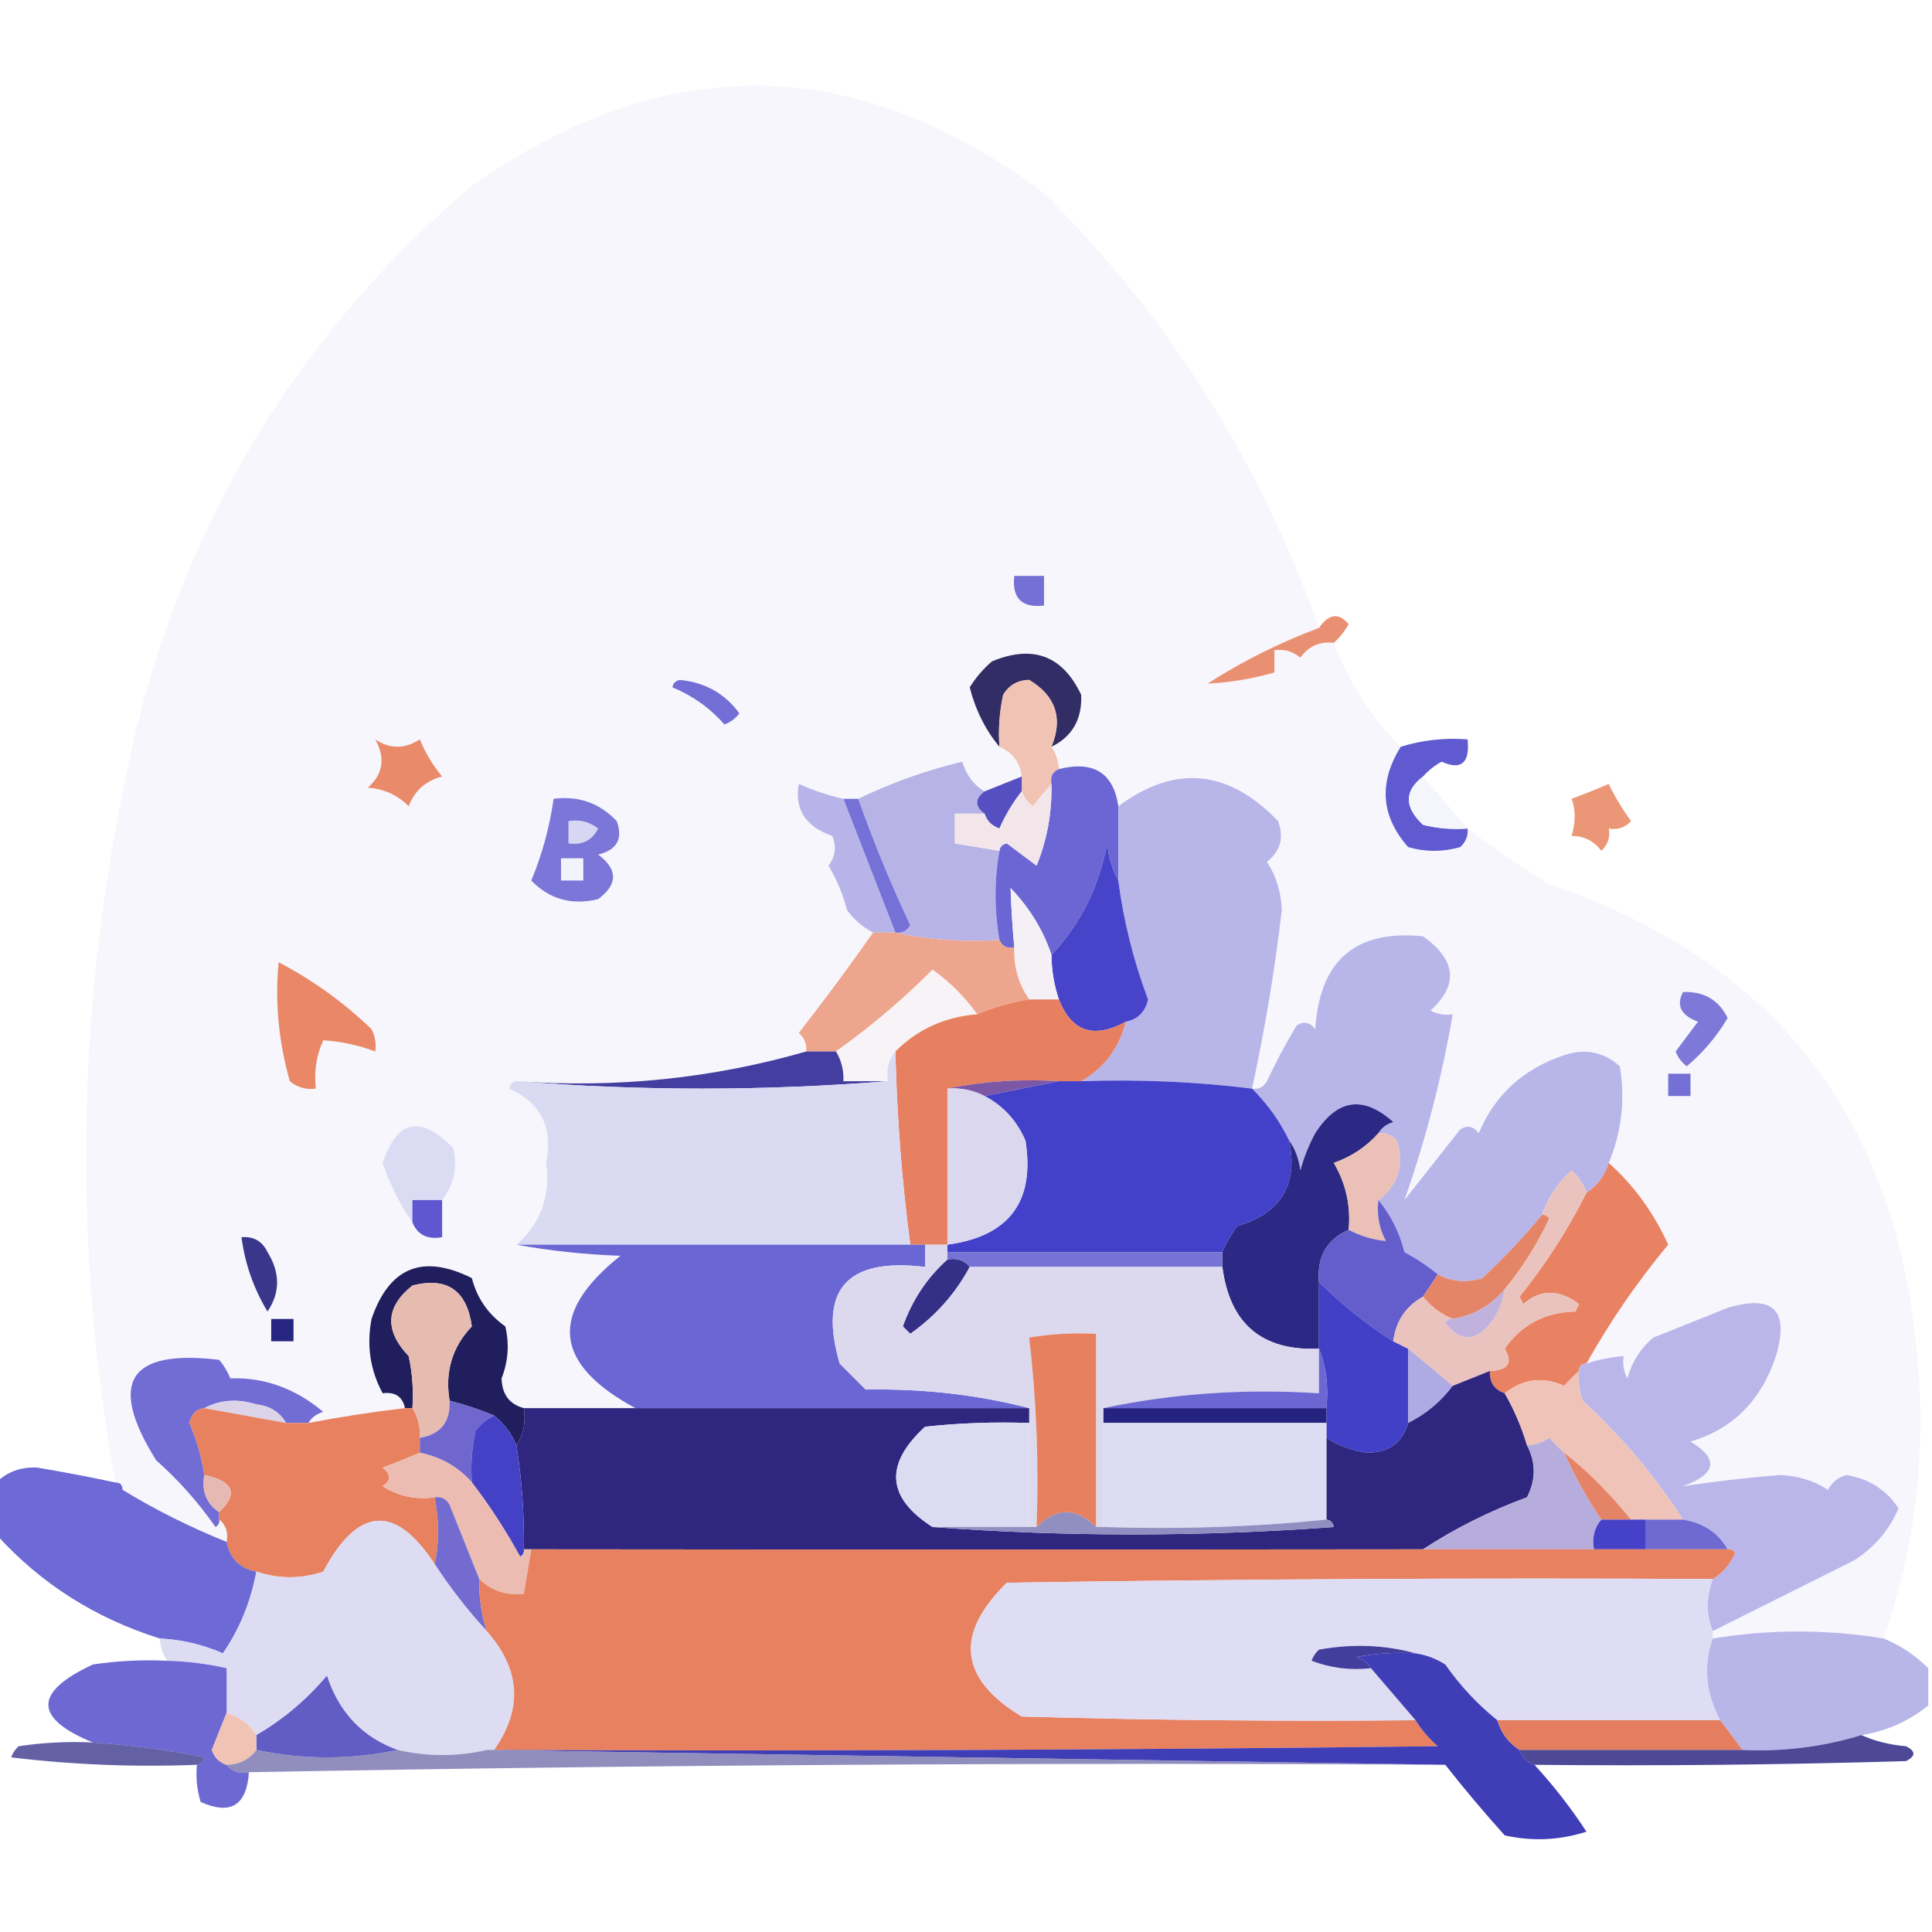 <?xml version="1.0" encoding="UTF-8"?>
<!DOCTYPE svg PUBLIC "-//W3C//DTD SVG 1.1//EN" "http://www.w3.org/Graphics/SVG/1.1/DTD/svg11.dtd">
<svg xmlns="http://www.w3.org/2000/svg" version="1.1" width="260px" height="260px" style="shape-rendering:geometricPrecision; text-rendering:geometricPrecision; image-rendering:optimizeQuality; fill-rule:evenodd; clip-rule:evenodd" xmlns:xlink="http://www.w3.org/1999/xlink">
<g><path style="opacity:0.992" fill="#f7f6fc" d="M 177.5,84.5 C 172.205,86.481 167.205,88.981 162.5,92C 165.514,91.855 168.514,91.355 171.5,90.5C 171.5,89.5 171.5,88.5 171.5,87.5C 172.822,87.33 173.989,87.663 175,88.5C 176.11,86.963 177.61,86.296 179.5,86.5C 181.506,91.855 184.506,96.521 188.5,100.5C 185.503,105.33 185.836,109.83 189.5,114C 191.833,114.667 194.167,114.667 196.5,114C 197.252,113.329 197.586,112.496 197.5,111.5C 201.012,114.17 204.678,116.67 208.5,119C 238.749,129.285 255.249,150.452 258,182.5C 259.257,195.528 257.757,208.195 253.5,220.5C 245.813,219.243 238.147,219.243 230.5,220.5C 230.5,220.167 230.5,219.833 230.5,219.5C 236.914,216.293 243.247,213.126 249.5,210C 252.233,208.269 254.233,205.936 255.5,203C 253.9,200.523 251.567,199.023 248.5,198.5C 247.353,198.818 246.519,199.484 246,200.5C 244.13,199.257 241.964,198.59 239.5,198.5C 235.083,198.863 230.749,199.363 226.5,200C 231.029,198.352 231.363,196.352 227.5,194C 233.177,192.325 237.01,188.491 239,182.5C 240.833,176.333 238.667,174.167 232.5,176C 229.167,177.333 225.833,178.667 222.5,180C 220.789,181.435 219.622,183.269 219,185.5C 218.517,184.552 218.351,183.552 218.5,182.5C 216.784,182.629 215.117,182.962 213.5,183.5C 216.663,177.848 220.33,172.515 224.5,167.5C 222.524,163.166 219.857,159.499 216.5,156.5C 218.229,152.33 218.729,147.997 218,143.5C 215.847,141.556 213.347,141.056 210.5,142C 205.009,143.83 201.175,147.33 199,152.5C 198.282,151.549 197.449,151.383 196.5,152C 194,155.167 191.5,158.333 189,161.5C 191.847,153.439 194.014,145.105 195.5,136.5C 194.448,136.649 193.448,136.483 192.5,136C 196.324,132.529 195.991,129.195 191.5,126C 182.415,125.078 177.582,129.244 177,138.5C 176.282,137.549 175.449,137.383 174.5,138C 173.039,140.421 171.706,142.921 170.5,145.5C 170.043,146.298 169.376,146.631 168.5,146.5C 170.217,138.578 171.551,130.578 172.5,122.5C 172.41,120.036 171.743,117.87 170.5,116C 172.325,114.534 172.825,112.701 172,110.5C 165.29,103.512 158.124,102.846 150.5,108.5C 149.841,104.006 147.175,102.339 142.5,103.5C 142.443,102.391 142.11,101.391 141.5,100.5C 144.31,99.12 145.643,96.786 145.5,93.5C 143.003,88.225 139.003,86.725 133.5,89C 132.313,90.019 131.313,91.186 130.5,92.5C 131.284,95.57 132.617,98.237 134.5,100.5C 136.262,101.262 137.262,102.596 137.5,104.5C 135.833,105.167 134.167,105.833 132.5,106.5C 131.057,105.665 130.057,104.332 129.5,102.5C 124.619,103.671 119.952,105.338 115.5,107.5C 114.833,107.5 114.167,107.5 113.5,107.5C 111.45,107.039 109.45,106.372 107.5,105.5C 106.89,108.91 108.39,111.243 112,112.5C 112.595,113.899 112.428,115.232 111.5,116.5C 112.609,118.385 113.443,120.385 114,122.5C 114.985,123.814 116.152,124.814 117.5,125.5C 114.298,130.059 110.964,134.559 107.5,139C 108.252,139.671 108.586,140.504 108.5,141.5C 95.904,145.136 82.904,146.469 69.5,145.5C 68.957,145.56 68.624,145.893 68.5,146.5C 72.782,148.396 74.448,151.729 73.5,156.5C 74.088,160.97 72.754,164.637 69.5,167.5C 73.982,168.326 78.649,168.826 83.5,169C 73.806,176.699 74.473,183.533 85.5,189.5C 80.5,189.5 75.5,189.5 70.5,189.5C 68.561,188.986 67.561,187.653 67.5,185.5C 68.396,183.199 68.562,180.866 68,178.5C 65.69,176.863 64.19,174.696 63.5,172C 56.876,168.703 52.376,170.537 50,177.5C 49.318,181.069 49.818,184.402 51.5,187.5C 53.179,187.285 54.179,187.952 54.5,189.5C 50.141,190.007 45.807,190.673 41.5,191.5C 41.917,190.778 42.584,190.278 43.5,190C 39.716,186.832 35.549,185.332 31,185.5C 30.626,184.584 30.126,183.75 29.5,183C 17.302,181.536 14.469,186.036 21,196.5C 24.038,199.203 26.705,202.203 29,205.5C 29.399,205.272 29.565,204.938 29.5,204.5C 30.404,205.209 30.737,206.209 30.5,207.5C 25.614,205.542 20.948,203.209 16.5,200.5C 16.5,199.833 16.167,199.5 15.5,199.5C 9.298,164.57 10.465,129.904 19,95.5C 26.602,67.272 41.436,43.772 63.5,25C 89.576,6.718 115.242,7.051 140.5,26C 157.241,42.633 169.574,62.133 177.5,84.5 Z"/></g>
<g><path style="opacity:1" fill="#7470d6" d="M 136.5,77.5 C 137.833,77.5 139.167,77.5 140.5,77.5C 140.5,78.833 140.5,80.167 140.5,81.5C 137.5,81.833 136.167,80.5 136.5,77.5 Z"/></g>
<g><path style="opacity:1" fill="#ea9072" d="M 179.5,86.5 C 177.61,86.296 176.11,86.963 175,88.5C 173.989,87.663 172.822,87.33 171.5,87.5C 171.5,88.5 171.5,89.5 171.5,90.5C 168.514,91.355 165.514,91.855 162.5,92C 167.205,88.981 172.205,86.481 177.5,84.5C 178.821,82.58 180.154,82.413 181.5,84C 180.934,84.995 180.267,85.828 179.5,86.5 Z"/></g>
<g><path style="opacity:1" fill="#332d65" d="M 141.5,100.5 C 143.081,96.658 142.081,93.658 138.5,91.5C 136.971,91.529 135.804,92.195 135,93.5C 134.503,95.81 134.337,98.143 134.5,100.5C 132.617,98.237 131.284,95.57 130.5,92.5C 131.313,91.186 132.313,90.019 133.5,89C 139.003,86.725 143.003,88.225 145.5,93.5C 145.643,96.786 144.31,99.12 141.5,100.5 Z"/></g>
<g><path style="opacity:1" fill="#f0c3b5" d="M 141.5,100.5 C 142.11,101.391 142.443,102.391 142.5,103.5C 141.662,103.842 141.328,104.508 141.5,105.5C 140.685,106.429 139.852,107.429 139,108.5C 138.283,107.956 137.783,107.289 137.5,106.5C 137.5,105.833 137.5,105.167 137.5,104.5C 137.262,102.596 136.262,101.262 134.5,100.5C 134.337,98.143 134.503,95.81 135,93.5C 135.804,92.195 136.971,91.529 138.5,91.5C 142.081,93.658 143.081,96.658 141.5,100.5 Z"/></g>
<g><path style="opacity:1" fill="#736ed6" d="M 90.5,92.5 C 90.56,91.957 90.893,91.624 91.5,91.5C 94.885,91.833 97.552,93.333 99.5,96C 98.975,96.692 98.308,97.192 97.5,97.5C 95.555,95.295 93.222,93.629 90.5,92.5 Z"/></g>
<g><path style="opacity:0.909" fill="#4f4aca" d="M 191.5,104.5 C 188.959,106.44 188.959,108.607 191.5,111C 193.473,111.495 195.473,111.662 197.5,111.5C 197.586,112.496 197.252,113.329 196.5,114C 194.167,114.667 191.833,114.667 189.5,114C 185.836,109.83 185.503,105.33 188.5,100.5C 191.391,99.597 194.391,99.264 197.5,99.5C 197.824,102.694 196.658,103.694 194,102.5C 193.005,103.066 192.172,103.733 191.5,104.5 Z"/></g>
<g><path style="opacity:1" fill="#e98a6a" d="M 50.5,99.5 C 52.468,100.819 54.468,100.819 56.5,99.5C 57.248,101.332 58.248,102.999 59.5,104.5C 57.291,105.063 55.791,106.396 55,108.5C 53.509,106.996 51.676,106.163 49.5,106C 51.558,104.192 51.892,102.025 50.5,99.5 Z"/></g>
<g><path style="opacity:1" fill="#b8b3e7" d="M 132.5,106.5 C 131.167,107.5 131.167,108.5 132.5,109.5C 131.167,109.5 129.833,109.5 128.5,109.5C 128.5,110.833 128.5,112.167 128.5,113.5C 130.5,113.833 132.5,114.167 134.5,114.5C 133.799,118.413 133.799,122.413 134.5,126.5C 129.637,126.819 124.97,126.486 120.5,125.5C 121.376,125.631 122.043,125.298 122.5,124.5C 119.878,118.926 117.544,113.259 115.5,107.5C 119.952,105.338 124.619,103.671 129.5,102.5C 130.057,104.332 131.057,105.665 132.5,106.5 Z"/></g>
<g><path style="opacity:1" fill="#6b66d4" d="M 142.5,103.5 C 147.175,102.339 149.841,104.006 150.5,108.5C 150.5,111.833 150.5,115.167 150.5,118.5C 149.698,117.048 149.198,115.382 149,113.5C 147.895,119.388 145.395,124.388 141.5,128.5C 140.398,125.193 138.565,122.193 136,119.5C 136.083,122.119 136.25,124.786 136.5,127.5C 135.508,127.672 134.842,127.338 134.5,126.5C 133.799,122.413 133.799,118.413 134.5,114.5C 134.56,113.957 134.893,113.624 135.5,113.5C 136.833,114.5 138.167,115.5 139.5,116.5C 140.921,112.973 141.588,109.306 141.5,105.5C 141.328,104.508 141.662,103.842 142.5,103.5 Z"/></g>
<g><path style="opacity:1" fill="#b8b5e9" d="M 168.5,146.5 C 160.889,145.566 153.222,145.233 145.5,145.5C 148.615,143.712 150.615,141.046 151.5,137.5C 153.132,137.175 154.132,136.175 154.5,134.5C 152.546,129.308 151.212,123.974 150.5,118.5C 150.5,115.167 150.5,111.833 150.5,108.5C 158.124,102.846 165.29,103.512 172,110.5C 172.825,112.701 172.325,114.534 170.5,116C 171.743,117.87 172.41,120.036 172.5,122.5C 171.551,130.578 170.217,138.578 168.5,146.5 Z"/></g>
<g><path style="opacity:0.871" fill="#f3f3fb" d="M 191.5,104.5 C 193.5,106.833 195.5,109.167 197.5,111.5C 195.473,111.662 193.473,111.495 191.5,111C 188.959,108.607 188.959,106.44 191.5,104.5 Z"/></g>
<g><path style="opacity:1" fill="#564fc1" d="M 137.5,104.5 C 137.5,105.167 137.5,105.833 137.5,106.5C 136.325,107.974 135.325,109.64 134.5,111.5C 133.478,111.145 132.811,110.478 132.5,109.5C 131.167,108.5 131.167,107.5 132.5,106.5C 134.167,105.833 135.833,105.167 137.5,104.5 Z"/></g>
<g><path style="opacity:1" fill="#b8b4e9" d="M 113.5,107.5 C 115.833,113.5 118.167,119.5 120.5,125.5C 119.5,125.5 118.5,125.5 117.5,125.5C 116.152,124.814 114.985,123.814 114,122.5C 113.443,120.385 112.609,118.385 111.5,116.5C 112.428,115.232 112.595,113.899 112,112.5C 108.39,111.243 106.89,108.91 107.5,105.5C 109.45,106.372 111.45,107.039 113.5,107.5 Z"/></g>
<g><path style="opacity:0.836" fill="#e8825c" d="M 216.5,105.5 C 217.304,107.189 218.304,108.855 219.5,110.5C 218.675,111.386 217.675,111.719 216.5,111.5C 216.719,112.675 216.386,113.675 215.5,114.5C 214.476,113.147 213.143,112.48 211.5,112.5C 212.052,110.669 212.052,109.003 211.5,107.5C 213.291,106.83 214.958,106.163 216.5,105.5 Z"/></g>
<g><path style="opacity:1" fill="#7b76d8" d="M 74.5,107.5 C 77.862,107.07 80.695,108.07 83,110.5C 83.865,112.888 83.032,114.388 80.5,115C 83.167,117 83.167,119 80.5,121C 76.961,121.863 73.961,121.03 71.5,118.5C 72.97,114.952 73.97,111.285 74.5,107.5 Z"/></g>
<g><path style="opacity:1" fill="#f2e6ea" d="M 141.5,105.5 C 141.588,109.306 140.921,112.973 139.5,116.5C 138.167,115.5 136.833,114.5 135.5,113.5C 134.893,113.624 134.56,113.957 134.5,114.5C 132.5,114.167 130.5,113.833 128.5,113.5C 128.5,112.167 128.5,110.833 128.5,109.5C 129.833,109.5 131.167,109.5 132.5,109.5C 132.811,110.478 133.478,111.145 134.5,111.5C 135.325,109.64 136.325,107.974 137.5,106.5C 137.783,107.289 138.283,107.956 139,108.5C 139.852,107.429 140.685,106.429 141.5,105.5 Z"/></g>
<g><path style="opacity:1" fill="#d8d7f3" d="M 76.5,110.5 C 77.978,110.238 79.311,110.571 80.5,111.5C 79.68,113.111 78.346,113.778 76.5,113.5C 76.5,112.5 76.5,111.5 76.5,110.5 Z"/></g>
<g><path style="opacity:1" fill="#7571d7" d="M 113.5,107.5 C 114.167,107.5 114.833,107.5 115.5,107.5C 117.544,113.259 119.878,118.926 122.5,124.5C 122.043,125.298 121.376,125.631 120.5,125.5C 118.167,119.5 115.833,113.5 113.5,107.5 Z"/></g>
<g><path style="opacity:1" fill="#f3f3fb" d="M 75.5,115.5 C 76.5,115.5 77.5,115.5 78.5,115.5C 78.5,116.5 78.5,117.5 78.5,118.5C 77.5,118.5 76.5,118.5 75.5,118.5C 75.5,117.5 75.5,116.5 75.5,115.5 Z"/></g>
<g><path style="opacity:1" fill="#4744c9" d="M 150.5,118.5 C 151.212,123.974 152.546,129.308 154.5,134.5C 154.132,136.175 153.132,137.175 151.5,137.5C 147.207,139.848 144.207,138.848 142.5,134.5C 141.85,132.565 141.517,130.565 141.5,128.5C 145.395,124.388 147.895,119.388 149,113.5C 149.198,115.382 149.698,117.048 150.5,118.5 Z"/></g>
<g><path style="opacity:1" fill="#f5f0f6" d="M 141.5,128.5 C 141.517,130.565 141.85,132.565 142.5,134.5C 141.167,134.5 139.833,134.5 138.5,134.5C 137.061,132.412 136.394,130.079 136.5,127.5C 136.25,124.786 136.083,122.119 136,119.5C 138.565,122.193 140.398,125.193 141.5,128.5 Z"/></g>
<g><path style="opacity:1" fill="#eda58d" d="M 117.5,125.5 C 118.5,125.5 119.5,125.5 120.5,125.5C 124.97,126.486 129.637,126.819 134.5,126.5C 134.842,127.338 135.508,127.672 136.5,127.5C 136.394,130.079 137.061,132.412 138.5,134.5C 136.079,134.878 133.746,135.545 131.5,136.5C 129.854,134.188 127.854,132.188 125.5,130.5C 121.421,134.588 117.088,138.255 112.5,141.5C 111.167,141.5 109.833,141.5 108.5,141.5C 108.586,140.504 108.252,139.671 107.5,139C 110.964,134.559 114.298,130.059 117.5,125.5 Z"/></g>
<g><path style="opacity:1" fill="#e98767" d="M 37.5,129.5 C 42.049,131.869 46.215,134.869 50,138.5C 50.483,139.448 50.65,140.448 50.5,141.5C 48.184,140.64 45.851,140.14 43.5,140C 42.577,142.041 42.244,144.208 42.5,146.5C 41.178,146.67 40.011,146.337 39,145.5C 37.486,140.137 36.986,134.803 37.5,129.5 Z"/></g>
<g><path style="opacity:1" fill="#f7f3f6" d="M 131.5,136.5 C 127.148,136.846 123.481,138.512 120.5,141.5C 119.566,142.568 119.232,143.901 119.5,145.5C 117.5,145.5 115.5,145.5 113.5,145.5C 113.567,144.041 113.234,142.708 112.5,141.5C 117.088,138.255 121.421,134.588 125.5,130.5C 127.854,132.188 129.854,134.188 131.5,136.5 Z"/></g>
<g><path style="opacity:1" fill="#e78060" d="M 138.5,134.5 C 139.833,134.5 141.167,134.5 142.5,134.5C 144.207,138.848 147.207,139.848 151.5,137.5C 150.615,141.046 148.615,143.712 145.5,145.5C 144.5,145.5 143.5,145.5 142.5,145.5C 137.305,145.179 132.305,145.513 127.5,146.5C 127.5,153.5 127.5,160.5 127.5,167.5C 126.5,167.5 125.5,167.5 124.5,167.5C 123.833,167.5 123.167,167.5 122.5,167.5C 121.363,158.873 120.696,150.206 120.5,141.5C 123.481,138.512 127.148,136.846 131.5,136.5C 133.746,135.545 136.079,134.878 138.5,134.5 Z"/></g>
<g><path style="opacity:1" fill="#7e79d9" d="M 226.5,133.5 C 229.314,133.403 231.314,134.569 232.5,137C 231.056,139.449 229.222,141.615 227,143.5C 226.308,142.975 225.808,142.308 225.5,141.5C 226.5,140.167 227.5,138.833 228.5,137.5C 226.204,136.632 225.537,135.298 226.5,133.5 Z"/></g>
<g><path style="opacity:1" fill="#b8b5e9" d="M 216.5,156.5 C 215.974,158.23 214.974,159.564 213.5,160.5C 213.092,159.357 212.425,158.357 211.5,157.5C 209.674,159.147 208.34,161.147 207.5,163.5C 205.066,166.438 202.399,169.271 199.5,172C 197.402,172.678 195.402,172.511 193.5,171.5C 192.152,170.399 190.652,169.399 189,168.5C 188.33,165.826 187.163,163.493 185.5,161.5C 188.144,159.484 188.977,156.817 188,153.5C 187.329,152.748 186.496,152.414 185.5,152.5C 185.918,151.778 186.584,151.278 187.5,151C 183.463,147.381 179.963,147.881 177,152.5C 176.138,154.087 175.471,155.754 175,157.5C 174.79,155.942 174.29,154.609 173.5,153.5C 172.246,150.907 170.58,148.573 168.5,146.5C 169.376,146.631 170.043,146.298 170.5,145.5C 171.706,142.921 173.039,140.421 174.5,138C 175.449,137.383 176.282,137.549 177,138.5C 177.582,129.244 182.415,125.078 191.5,126C 195.991,129.195 196.324,132.529 192.5,136C 193.448,136.483 194.448,136.649 195.5,136.5C 194.014,145.105 191.847,153.439 189,161.5C 191.5,158.333 194,155.167 196.5,152C 197.449,151.383 198.282,151.549 199,152.5C 201.175,147.33 205.009,143.83 210.5,142C 213.347,141.056 215.847,141.556 218,143.5C 218.729,147.997 218.229,152.33 216.5,156.5 Z"/></g>
<g><path style="opacity:1" fill="#443ea0" d="M 108.5,141.5 C 109.833,141.5 111.167,141.5 112.5,141.5C 113.234,142.708 113.567,144.041 113.5,145.5C 115.5,145.5 117.5,145.5 119.5,145.5C 102.833,146.833 86.167,146.833 69.5,145.5C 82.904,146.469 95.904,145.136 108.5,141.5 Z"/></g>
<g><path style="opacity:1" fill="#7b57a6" d="M 127.5,146.5 C 132.305,145.513 137.305,145.179 142.5,145.5C 139.167,146.167 135.833,146.833 132.5,147.5C 130.958,146.699 129.292,146.366 127.5,146.5 Z"/></g>
<g><path style="opacity:1" fill="#4341c9" d="M 142.5,145.5 C 143.5,145.5 144.5,145.5 145.5,145.5C 153.222,145.233 160.889,145.566 168.5,146.5C 170.58,148.573 172.246,150.907 173.5,153.5C 174.703,159.468 172.369,163.301 166.5,165C 165.695,166.113 165.028,167.279 164.5,168.5C 152.167,168.5 139.833,168.5 127.5,168.5C 127.5,168.167 127.5,167.833 127.5,167.5C 135.805,166.369 139.305,161.702 138,153.5C 136.839,150.815 135.006,148.815 132.5,147.5C 135.833,146.833 139.167,146.167 142.5,145.5 Z"/></g>
<g><path style="opacity:1" fill="#7570d6" d="M 224.5,144.5 C 225.5,144.5 226.5,144.5 227.5,144.5C 227.5,145.5 227.5,146.5 227.5,147.5C 226.5,147.5 225.5,147.5 224.5,147.5C 224.5,146.5 224.5,145.5 224.5,144.5 Z"/></g>
<g><path style="opacity:1" fill="#dbdaf3" d="M 120.5,141.5 C 120.696,150.206 121.363,158.873 122.5,167.5C 104.833,167.5 87.167,167.5 69.5,167.5C 72.754,164.637 74.088,160.97 73.5,156.5C 74.448,151.729 72.782,148.396 68.5,146.5C 68.624,145.893 68.957,145.56 69.5,145.5C 86.167,146.833 102.833,146.833 119.5,145.5C 119.232,143.901 119.566,142.568 120.5,141.5 Z"/></g>
<g><path style="opacity:1" fill="#dad7ef" d="M 127.5,146.5 C 129.292,146.366 130.958,146.699 132.5,147.5C 135.006,148.815 136.839,150.815 138,153.5C 139.305,161.702 135.805,166.369 127.5,167.5C 127.5,160.5 127.5,153.5 127.5,146.5 Z"/></g>
<g><path style="opacity:1" fill="#2c2984" d="M 185.5,152.5 C 183.901,154.309 181.901,155.642 179.5,156.5C 181.13,159.276 181.797,162.276 181.5,165.5C 178.549,166.809 177.216,169.143 177.5,172.5C 177.5,175.5 177.5,178.5 177.5,181.5C 169.829,181.832 165.496,178.165 164.5,170.5C 164.5,169.833 164.5,169.167 164.5,168.5C 165.028,167.279 165.695,166.113 166.5,165C 172.369,163.301 174.703,159.468 173.5,153.5C 174.29,154.609 174.79,155.942 175,157.5C 175.471,155.754 176.138,154.087 177,152.5C 179.963,147.881 183.463,147.381 187.5,151C 186.584,151.278 185.918,151.778 185.5,152.5 Z"/></g>
<g><path style="opacity:1" fill="#dbdbf4" d="M 59.5,161.5 C 58.167,161.5 56.833,161.5 55.5,161.5C 55.5,162.5 55.5,163.5 55.5,164.5C 53.824,162.114 52.49,159.447 51.5,156.5C 53.433,150.679 56.6,150.012 61,154.5C 61.6,157.095 61.1,159.429 59.5,161.5 Z"/></g>
<g><path style="opacity:1" fill="#eac0b7" d="M 185.5,152.5 C 186.496,152.414 187.329,152.748 188,153.5C 188.977,156.817 188.144,159.484 185.5,161.5C 185.261,163.467 185.594,165.301 186.5,167C 184.811,166.866 183.144,166.366 181.5,165.5C 181.797,162.276 181.13,159.276 179.5,156.5C 181.901,155.642 183.901,154.309 185.5,152.5 Z"/></g>
<g><path style="opacity:1" fill="#e88262" d="M 216.5,156.5 C 219.857,159.499 222.524,163.166 224.5,167.5C 220.33,172.515 216.663,177.848 213.5,183.5C 212.833,183.5 212.5,183.833 212.5,184.5C 211.849,185.091 211.182,185.757 210.5,186.5C 207.648,185.211 204.982,185.544 202.5,187.5C 201.094,187.027 200.427,186.027 200.5,184.5C 202.973,184.396 203.639,183.396 202.5,181.5C 204.776,178.246 207.943,176.579 212,176.5C 212.167,176.167 212.333,175.833 212.5,175.5C 209.79,173.48 207.29,173.48 205,175.5C 204.833,175.167 204.667,174.833 204.5,174.5C 208.02,170.116 211.02,165.45 213.5,160.5C 214.974,159.564 215.974,158.23 216.5,156.5 Z"/></g>
<g><path style="opacity:1" fill="#5e57cf" d="M 59.5,161.5 C 59.5,163.167 59.5,164.833 59.5,166.5C 57.517,166.843 56.183,166.176 55.5,164.5C 55.5,163.5 55.5,162.5 55.5,161.5C 56.833,161.5 58.167,161.5 59.5,161.5 Z"/></g>
<g><path style="opacity:1" fill="#645ecd" d="M 185.5,161.5 C 187.163,163.493 188.33,165.826 189,168.5C 190.652,169.399 192.152,170.399 193.5,171.5C 192.833,172.5 192.167,173.5 191.5,174.5C 189.178,175.802 187.845,177.802 187.5,180.5C 183.878,178.213 180.545,175.547 177.5,172.5C 177.216,169.143 178.549,166.809 181.5,165.5C 183.144,166.366 184.811,166.866 186.5,167C 185.594,165.301 185.261,163.467 185.5,161.5 Z"/></g>
<g><path style="opacity:1" fill="#3a368b" d="M 32.5,166.5 C 34.124,166.36 35.29,167.027 36,168.5C 37.718,171.278 37.718,173.944 36,176.5C 34.132,173.395 32.965,170.062 32.5,166.5 Z"/></g>
<g><path style="opacity:1" fill="#6a66d3" d="M 69.5,167.5 C 87.167,167.5 104.833,167.5 122.5,167.5C 123.167,167.5 123.833,167.5 124.5,167.5C 124.5,168.5 124.5,169.5 124.5,170.5C 113.94,169.215 110.107,173.548 113,183.5C 114.167,184.667 115.333,185.833 116.5,187C 124.235,186.863 131.568,187.696 138.5,189.5C 120.833,189.5 103.167,189.5 85.5,189.5C 74.473,183.533 73.806,176.699 83.5,169C 78.649,168.826 73.982,168.326 69.5,167.5 Z"/></g>
<g><path style="opacity:1" fill="#e58568" d="M 207.5,163.5 C 207.938,163.435 208.272,163.601 208.5,164C 206.85,167.485 204.85,170.651 202.5,173.5C 200.637,175.705 198.303,177.039 195.5,177.5C 193.924,176.857 192.59,175.857 191.5,174.5C 192.167,173.5 192.833,172.5 193.5,171.5C 195.402,172.511 197.402,172.678 199.5,172C 202.399,169.271 205.066,166.438 207.5,163.5 Z"/></g>
<g><path style="opacity:1" fill="#353087" d="M 127.5,169.5 C 128.791,169.263 129.791,169.596 130.5,170.5C 128.57,174.1 125.903,177.1 122.5,179.5C 122.167,179.167 121.833,178.833 121.5,178.5C 122.78,174.917 124.78,171.917 127.5,169.5 Z"/></g>
<g><path style="opacity:1" fill="#7672d6" d="M 127.5,169.5 C 127.5,169.167 127.5,168.833 127.5,168.5C 139.833,168.5 152.167,168.5 164.5,168.5C 164.5,169.167 164.5,169.833 164.5,170.5C 153.167,170.5 141.833,170.5 130.5,170.5C 129.791,169.596 128.791,169.263 127.5,169.5 Z"/></g>
<g><path style="opacity:1" fill="#dcd8ed" d="M 124.5,167.5 C 125.5,167.5 126.5,167.5 127.5,167.5C 127.5,167.833 127.5,168.167 127.5,168.5C 127.5,168.833 127.5,169.167 127.5,169.5C 124.78,171.917 122.78,174.917 121.5,178.5C 121.833,178.833 122.167,179.167 122.5,179.5C 125.903,177.1 128.57,174.1 130.5,170.5C 141.833,170.5 153.167,170.5 164.5,170.5C 165.496,178.165 169.829,181.832 177.5,181.5C 177.5,183.5 177.5,185.5 177.5,187.5C 167.442,186.86 157.775,187.527 148.5,189.5C 148.5,190.167 148.5,190.833 148.5,191.5C 148.5,196.167 148.5,200.833 148.5,205.5C 148.167,205.5 147.833,205.5 147.5,205.5C 147.5,196.833 147.5,188.167 147.5,179.5C 144.482,179.335 141.482,179.502 138.5,180C 139.483,188.415 139.817,196.915 139.5,205.5C 139.167,205.5 138.833,205.5 138.5,205.5C 138.5,200.833 138.5,196.167 138.5,191.5C 138.5,190.833 138.5,190.167 138.5,189.5C 131.568,187.696 124.235,186.863 116.5,187C 115.333,185.833 114.167,184.667 113,183.5C 110.107,173.548 113.94,169.215 124.5,170.5C 124.5,169.5 124.5,168.5 124.5,167.5 Z"/></g>
<g><path style="opacity:1" fill="#201e5c" d="M 70.5,189.5 C 70.784,191.415 70.451,193.081 69.5,194.5C 68.857,192.924 67.857,191.59 66.5,190.5C 64.626,189.715 62.626,189.048 60.5,188.5C 59.857,184.599 60.857,181.266 63.5,178.5C 62.82,173.641 60.153,171.807 55.5,173C 51.883,175.887 51.716,179.053 55,182.5C 55.497,184.81 55.663,187.143 55.5,189.5C 55.167,189.5 54.833,189.5 54.5,189.5C 54.179,187.952 53.179,187.285 51.5,187.5C 49.818,184.402 49.318,181.069 50,177.5C 52.376,170.537 56.876,168.703 63.5,172C 64.19,174.696 65.69,176.863 68,178.5C 68.562,180.866 68.396,183.199 67.5,185.5C 67.561,187.653 68.561,188.986 70.5,189.5 Z"/></g>
<g><path style="opacity:1" fill="#e6bcb1" d="M 60.5,188.5 C 60.631,191.367 59.297,193.033 56.5,193.5C 56.567,192.041 56.234,190.708 55.5,189.5C 55.663,187.143 55.497,184.81 55,182.5C 51.716,179.053 51.883,175.887 55.5,173C 60.153,171.807 62.82,173.641 63.5,178.5C 60.857,181.266 59.857,184.599 60.5,188.5 Z"/></g>
<g><path style="opacity:1" fill="#4240c7" d="M 177.5,172.5 C 180.545,175.547 183.878,178.213 187.5,180.5C 188.167,180.833 188.833,181.167 189.5,181.5C 189.5,184.833 189.5,188.167 189.5,191.5C 188.758,194.138 186.925,195.471 184,195.5C 181.991,195.242 180.157,194.575 178.5,193.5C 178.5,192.833 178.5,192.167 178.5,191.5C 178.5,190.833 178.5,190.167 178.5,189.5C 178.806,186.615 178.473,183.948 177.5,181.5C 177.5,178.5 177.5,175.5 177.5,172.5 Z"/></g>
<g><path style="opacity:1" fill="#eac3be" d="M 213.5,160.5 C 211.02,165.45 208.02,170.116 204.5,174.5C 204.667,174.833 204.833,175.167 205,175.5C 207.29,173.48 209.79,173.48 212.5,175.5C 212.333,175.833 212.167,176.167 212,176.5C 207.943,176.579 204.776,178.246 202.5,181.5C 203.639,183.396 202.973,184.396 200.5,184.5C 198.833,185.167 197.167,185.833 195.5,186.5C 193.54,184.844 191.54,183.177 189.5,181.5C 188.833,181.167 188.167,180.833 187.5,180.5C 187.845,177.802 189.178,175.802 191.5,174.5C 192.59,175.857 193.924,176.857 195.5,177.5C 195.062,177.435 194.728,177.601 194.5,178C 196.57,180.791 198.736,180.624 201,177.5C 201.791,176.255 202.291,174.922 202.5,173.5C 204.85,170.651 206.85,167.485 208.5,164C 208.272,163.601 207.938,163.435 207.5,163.5C 208.34,161.147 209.674,159.147 211.5,157.5C 212.425,158.357 213.092,159.357 213.5,160.5 Z"/></g>
<g><path style="opacity:1" fill="#bab6ea" d="M 230.5,219.5 C 229.583,217.338 229.583,215.005 230.5,212.5C 231.837,211.685 232.837,210.518 233.5,209C 233.272,208.601 232.938,208.435 232.5,208.5C 231.225,206.27 229.225,204.937 226.5,204.5C 222.721,198.642 218.221,193.308 213,188.5C 212.51,187.207 212.343,185.873 212.5,184.5C 212.5,183.833 212.833,183.5 213.5,183.5C 215.117,182.962 216.784,182.629 218.5,182.5C 218.351,183.552 218.517,184.552 219,185.5C 219.622,183.269 220.789,181.435 222.5,180C 225.833,178.667 229.167,177.333 232.5,176C 238.667,174.167 240.833,176.333 239,182.5C 237.01,188.491 233.177,192.325 227.5,194C 231.363,196.352 231.029,198.352 226.5,200C 230.749,199.363 235.083,198.863 239.5,198.5C 241.964,198.59 244.13,199.257 246,200.5C 246.519,199.484 247.353,198.818 248.5,198.5C 251.567,199.023 253.9,200.523 255.5,203C 254.233,205.936 252.233,208.269 249.5,210C 243.247,213.126 236.914,216.293 230.5,219.5 Z"/></g>
<g><path style="opacity:1" fill="#262580" d="M 36.5,177.5 C 37.5,177.5 38.5,177.5 39.5,177.5C 39.5,178.5 39.5,179.5 39.5,180.5C 38.5,180.5 37.5,180.5 36.5,180.5C 36.5,179.5 36.5,178.5 36.5,177.5 Z"/></g>
<g><path style="opacity:1" fill="#c0b2dc" d="M 202.5,173.5 C 202.291,174.922 201.791,176.255 201,177.5C 198.736,180.624 196.57,180.791 194.5,178C 194.728,177.601 195.062,177.435 195.5,177.5C 198.303,177.039 200.637,175.705 202.5,173.5 Z"/></g>
<g><path style="opacity:1" fill="#e7805f" d="M 147.5,205.5 C 144.833,202.833 142.167,202.833 139.5,205.5C 139.817,196.915 139.483,188.415 138.5,180C 141.482,179.502 144.482,179.335 147.5,179.5C 147.5,188.167 147.5,196.833 147.5,205.5 Z"/></g>
<g><path style="opacity:1" fill="#726cd5" d="M 41.5,191.5 C 40.5,191.5 39.5,191.5 38.5,191.5C 37.653,190.034 36.32,189.2 34.5,189C 31.962,188.204 29.628,188.371 27.5,189.5C 26.414,189.62 25.747,190.287 25.5,191.5C 26.467,193.762 27.134,196.095 27.5,198.5C 27.12,200.698 27.787,202.365 29.5,203.5C 29.5,203.833 29.5,204.167 29.5,204.5C 29.565,204.938 29.399,205.272 29,205.5C 26.705,202.203 24.038,199.203 21,196.5C 14.469,186.036 17.302,181.536 29.5,183C 30.126,183.75 30.626,184.584 31,185.5C 35.549,185.332 39.716,186.832 43.5,190C 42.584,190.278 41.917,190.778 41.5,191.5 Z"/></g>
<g><path style="opacity:1" fill="#aeaae4" d="M 189.5,181.5 C 191.54,183.177 193.54,184.844 195.5,186.5C 193.909,188.633 191.909,190.299 189.5,191.5C 189.5,188.167 189.5,184.833 189.5,181.5 Z"/></g>
<g><path style="opacity:1" fill="#2f277f" d="M 200.5,184.5 C 200.427,186.027 201.094,187.027 202.5,187.5C 203.758,189.687 204.758,192.02 205.5,194.5C 206.714,196.808 206.714,199.141 205.5,201.5C 200.493,203.337 195.827,205.67 191.5,208.5C 151.573,208.543 111.573,208.543 71.5,208.5C 71.167,208.5 70.833,208.5 70.5,208.5C 70.563,203.797 70.23,199.13 69.5,194.5C 70.451,193.081 70.784,191.415 70.5,189.5C 75.5,189.5 80.5,189.5 85.5,189.5C 103.167,189.5 120.833,189.5 138.5,189.5C 138.5,190.167 138.5,190.833 138.5,191.5C 133.821,191.334 129.155,191.501 124.5,192C 118.986,197.049 119.319,201.549 125.5,205.5C 143.338,206.827 161.338,206.827 179.5,205.5C 179.376,204.893 179.043,204.56 178.5,204.5C 178.5,200.833 178.5,197.167 178.5,193.5C 180.157,194.575 181.991,195.242 184,195.5C 186.925,195.471 188.758,194.138 189.5,191.5C 191.909,190.299 193.909,188.633 195.5,186.5C 197.167,185.833 198.833,185.167 200.5,184.5 Z"/></g>
<g><path style="opacity:1" fill="#efc3b8" d="M 212.5,184.5 C 212.343,185.873 212.51,187.207 213,188.5C 218.221,193.308 222.721,198.642 226.5,204.5C 224.833,204.5 223.167,204.5 221.5,204.5C 220.833,204.5 220.167,204.5 219.5,204.5C 216.473,200.804 213.473,197.804 210.5,195.5C 209.849,194.909 209.182,194.243 208.5,193.5C 207.583,194.127 206.583,194.461 205.5,194.5C 204.758,192.02 203.758,189.687 202.5,187.5C 204.982,185.544 207.648,185.211 210.5,186.5C 211.182,185.757 211.849,185.091 212.5,184.5 Z"/></g>
<g><path style="opacity:1" fill="#6b67d3" d="M 177.5,181.5 C 178.473,183.948 178.806,186.615 178.5,189.5C 168.5,189.5 158.5,189.5 148.5,189.5C 157.775,187.527 167.442,186.86 177.5,187.5C 177.5,185.5 177.5,183.5 177.5,181.5 Z"/></g>
<g><path style="opacity:1" fill="#dbd4e9" d="M 27.5,189.5 C 29.628,188.371 31.962,188.204 34.5,189C 36.32,189.2 37.653,190.034 38.5,191.5C 34.833,190.833 31.167,190.167 27.5,189.5 Z"/></g>
<g><path style="opacity:1" fill="#e78160" d="M 27.5,189.5 C 31.167,190.167 34.833,190.833 38.5,191.5C 39.5,191.5 40.5,191.5 41.5,191.5C 45.807,190.673 50.141,190.007 54.5,189.5C 54.833,189.5 55.167,189.5 55.5,189.5C 56.234,190.708 56.567,192.041 56.5,193.5C 56.5,194.167 56.5,194.833 56.5,195.5C 54.958,196.163 53.291,196.83 51.5,197.5C 52.641,198.425 52.641,199.259 51.5,200C 53.594,201.352 55.927,201.852 58.5,201.5C 59.111,204.696 59.111,207.696 58.5,210.5C 53.201,202.387 48.201,202.721 43.5,211.5C 40.527,212.509 37.527,212.509 34.5,211.5C 32.29,211.106 30.957,209.773 30.5,207.5C 30.737,206.209 30.404,205.209 29.5,204.5C 29.5,204.167 29.5,203.833 29.5,203.5C 32.112,201.012 31.446,199.345 27.5,198.5C 27.134,196.095 26.467,193.762 25.5,191.5C 25.747,190.287 26.414,189.62 27.5,189.5 Z"/></g>
<g><path style="opacity:1" fill="#6f66ce" d="M 60.5,188.5 C 62.626,189.048 64.626,189.715 66.5,190.5C 65.542,190.953 64.708,191.619 64,192.5C 63.503,194.81 63.337,197.143 63.5,199.5C 61.664,197.412 59.331,196.079 56.5,195.5C 56.5,194.833 56.5,194.167 56.5,193.5C 59.297,193.033 60.631,191.367 60.5,188.5 Z"/></g>
<g><path style="opacity:1" fill="#252380" d="M 148.5,189.5 C 158.5,189.5 168.5,189.5 178.5,189.5C 178.5,190.167 178.5,190.833 178.5,191.5C 168.5,191.5 158.5,191.5 148.5,191.5C 148.5,190.833 148.5,190.167 148.5,189.5 Z"/></g>
<g><path style="opacity:1" fill="#4541c6" d="M 66.5,190.5 C 67.857,191.59 68.857,192.924 69.5,194.5C 70.23,199.13 70.563,203.797 70.5,208.5C 70.565,208.938 70.399,209.272 70,209.5C 68.072,205.968 65.905,202.634 63.5,199.5C 63.337,197.143 63.503,194.81 64,192.5C 64.708,191.619 65.542,190.953 66.5,190.5 Z"/></g>
<g><path style="opacity:1" fill="#dbdbf2" d="M 138.5,191.5 C 138.5,196.167 138.5,200.833 138.5,205.5C 134.167,205.5 129.833,205.5 125.5,205.5C 119.319,201.549 118.986,197.049 124.5,192C 129.155,191.501 133.821,191.334 138.5,191.5 Z"/></g>
<g><path style="opacity:1" fill="#dcdcf3" d="M 148.5,191.5 C 158.5,191.5 168.5,191.5 178.5,191.5C 178.5,192.167 178.5,192.833 178.5,193.5C 178.5,197.167 178.5,200.833 178.5,204.5C 168.681,205.494 158.681,205.827 148.5,205.5C 148.5,200.833 148.5,196.167 148.5,191.5 Z"/></g>
<g><path style="opacity:1" fill="#b7addd" d="M 210.5,195.5 C 211.913,198.661 213.58,201.661 215.5,204.5C 214.566,205.568 214.232,206.901 214.5,208.5C 206.833,208.5 199.167,208.5 191.5,208.5C 195.827,205.67 200.493,203.337 205.5,201.5C 206.714,199.141 206.714,196.808 205.5,194.5C 206.583,194.461 207.583,194.127 208.5,193.5C 209.182,194.243 209.849,194.909 210.5,195.5 Z"/></g>
<g><path style="opacity:1" fill="#ecbcb2" d="M 56.5,195.5 C 59.331,196.079 61.664,197.412 63.5,199.5C 65.905,202.634 68.072,205.968 70,209.5C 70.399,209.272 70.565,208.938 70.5,208.5C 70.833,208.5 71.167,208.5 71.5,208.5C 71.167,210.5 70.833,212.5 70.5,214.5C 68.142,214.747 66.142,214.081 64.5,212.5C 63.18,209.188 61.846,205.855 60.5,202.5C 60.043,201.702 59.376,201.369 58.5,201.5C 55.927,201.852 53.594,201.352 51.5,200C 52.641,199.259 52.641,198.425 51.5,197.5C 53.291,196.83 54.958,196.163 56.5,195.5 Z"/></g>
<g><path style="opacity:0.975" fill="#6a66d4" d="M 15.5,199.5 C 16.167,199.5 16.5,199.833 16.5,200.5C 20.948,203.209 25.614,205.542 30.5,207.5C 30.957,209.773 32.29,211.106 34.5,211.5C 33.746,215.564 32.246,219.23 30,222.5C 27.276,221.313 24.443,220.647 21.5,220.5C 12.802,217.769 5.469,213.103 -0.5,206.5C -0.5,204.167 -0.5,201.833 -0.5,199.5C 0.988,198.061 2.822,197.395 5,197.5C 8.527,198.091 12.027,198.758 15.5,199.5 Z"/></g>
<g><path style="opacity:1" fill="#e6b9b2" d="M 27.5,198.5 C 31.446,199.345 32.112,201.012 29.5,203.5C 27.787,202.365 27.12,200.698 27.5,198.5 Z"/></g>
<g><path style="opacity:1" fill="#e58366" d="M 219.5,204.5 C 218.167,204.5 216.833,204.5 215.5,204.5C 213.58,201.661 211.913,198.661 210.5,195.5C 213.473,197.804 216.473,200.804 219.5,204.5 Z"/></g>
<g><path style="opacity:1" fill="#746bd0" d="M 58.5,201.5 C 59.376,201.369 60.043,201.702 60.5,202.5C 61.846,205.855 63.18,209.188 64.5,212.5C 64.448,214.903 64.781,217.236 65.5,219.5C 62.936,216.72 60.603,213.72 58.5,210.5C 59.111,207.696 59.111,204.696 58.5,201.5 Z"/></g>
<g><path style="opacity:1" fill="#dddcf2" d="M 58.5,210.5 C 60.603,213.72 62.936,216.72 65.5,219.5C 70.068,224.638 70.402,229.972 66.5,235.5C 66.167,235.5 65.833,235.5 65.5,235.5C 61.571,236.412 57.571,236.412 53.5,235.5C 48.779,233.785 45.612,230.452 44,225.5C 41.253,228.754 38.087,231.42 34.5,233.5C 33.564,232.026 32.23,231.026 30.5,230.5C 30.5,228.5 30.5,226.5 30.5,224.5C 27.873,223.908 25.206,223.575 22.5,223.5C 21.89,222.609 21.557,221.609 21.5,220.5C 24.443,220.647 27.276,221.313 30,222.5C 32.246,219.23 33.746,215.564 34.5,211.5C 37.527,212.509 40.527,212.509 43.5,211.5C 48.201,202.721 53.201,202.387 58.5,210.5 Z"/></g>
<g><path style="opacity:1" fill="#4642c7" d="M 215.5,204.5 C 216.833,204.5 218.167,204.5 219.5,204.5C 220.167,204.5 220.833,204.5 221.5,204.5C 221.5,205.833 221.5,207.167 221.5,208.5C 219.167,208.5 216.833,208.5 214.5,208.5C 214.232,206.901 214.566,205.568 215.5,204.5 Z"/></g>
<g><path style="opacity:1" fill="#6f69d2" d="M 221.5,204.5 C 223.167,204.5 224.833,204.5 226.5,204.5C 229.225,204.937 231.225,206.27 232.5,208.5C 228.833,208.5 225.167,208.5 221.5,208.5C 221.5,207.167 221.5,205.833 221.5,204.5 Z"/></g>
<g><path style="opacity:1" fill="#918fc1" d="M 147.5,205.5 C 147.833,205.5 148.167,205.5 148.5,205.5C 158.681,205.827 168.681,205.494 178.5,204.5C 179.043,204.56 179.376,204.893 179.5,205.5C 161.338,206.827 143.338,206.827 125.5,205.5C 129.833,205.5 134.167,205.5 138.5,205.5C 138.833,205.5 139.167,205.5 139.5,205.5C 142.167,202.833 144.833,202.833 147.5,205.5 Z"/></g>
<g><path style="opacity:1" fill="#e78160" d="M 71.5,208.5 C 111.573,208.543 151.573,208.543 191.5,208.5C 199.167,208.5 206.833,208.5 214.5,208.5C 216.833,208.5 219.167,208.5 221.5,208.5C 225.167,208.5 228.833,208.5 232.5,208.5C 232.938,208.435 233.272,208.601 233.5,209C 232.837,210.518 231.837,211.685 230.5,212.5C 198.832,212.333 167.165,212.5 135.5,213C 128.433,219.921 129.1,225.921 137.5,231C 155.164,231.5 172.83,231.667 190.5,231.5C 191.29,232.794 192.29,233.961 193.5,235C 151.168,235.5 108.835,235.667 66.5,235.5C 70.402,229.972 70.068,224.638 65.5,219.5C 64.781,217.236 64.448,214.903 64.5,212.5C 66.142,214.081 68.142,214.747 70.5,214.5C 70.833,212.5 71.167,210.5 71.5,208.5 Z"/></g>
<g><path style="opacity:1" fill="#deddf3" d="M 230.5,212.5 C 229.583,215.005 229.583,217.338 230.5,219.5C 230.5,219.833 230.5,220.167 230.5,220.5C 229.209,224.177 229.542,227.844 231.5,231.5C 221.5,231.5 211.5,231.5 201.5,231.5C 198.835,229.36 196.502,226.86 194.5,224C 193.255,223.209 191.922,222.709 190.5,222.5C 186.354,221.353 182.02,221.186 177.5,222C 177.043,222.414 176.709,222.914 176.5,223.5C 179.086,224.48 181.753,224.813 184.5,224.5C 186.471,226.808 188.471,229.142 190.5,231.5C 172.83,231.667 155.164,231.5 137.5,231C 129.1,225.921 128.433,219.921 135.5,213C 167.165,212.5 198.832,212.333 230.5,212.5 Z"/></g>
<g><path style="opacity:0.985" fill="#b8b5e9" d="M 253.5,220.5 C 255.772,221.441 257.772,222.774 259.5,224.5C 259.5,226.167 259.5,227.833 259.5,229.5C 256.878,231.644 253.878,232.977 250.5,233.5C 245.325,235.085 239.991,235.752 234.5,235.5C 233.5,234.167 232.5,232.833 231.5,231.5C 229.542,227.844 229.209,224.177 230.5,220.5C 238.147,219.243 245.813,219.243 253.5,220.5 Z"/></g>
<g><path style="opacity:1" fill="#423e9b" d="M 190.5,222.5 C 187.813,222.336 185.146,222.503 182.5,223C 183.416,223.278 184.082,223.778 184.5,224.5C 181.753,224.813 179.086,224.48 176.5,223.5C 176.709,222.914 177.043,222.414 177.5,222C 182.02,221.186 186.354,221.353 190.5,222.5 Z"/></g>
<g><path style="opacity:0.979" fill="#3d3ab6" d="M 190.5,222.5 C 191.922,222.709 193.255,223.209 194.5,224C 196.502,226.86 198.835,229.36 201.5,231.5C 202.026,233.23 203.026,234.564 204.5,235.5C 204.833,236.5 205.5,237.167 206.5,237.5C 209.066,240.289 211.4,243.289 213.5,246.5C 209.878,247.659 206.211,247.825 202.5,247C 199.707,243.895 197.04,240.728 194.5,237.5C 151.5,236.833 108.5,236.167 65.5,235.5C 65.833,235.5 66.167,235.5 66.5,235.5C 108.835,235.667 151.168,235.5 193.5,235C 192.29,233.961 191.29,232.794 190.5,231.5C 188.471,229.142 186.471,226.808 184.5,224.5C 184.082,223.778 183.416,223.278 182.5,223C 185.146,222.503 187.813,222.336 190.5,222.5 Z"/></g>
<g><path style="opacity:0.972" fill="#6a64d2" d="M 22.5,223.5 C 25.206,223.575 27.873,223.908 30.5,224.5C 30.5,226.5 30.5,228.5 30.5,230.5C 29.841,232.138 29.174,233.805 28.5,235.5C 28.855,236.522 29.522,237.189 30.5,237.5C 31.209,238.404 32.209,238.737 33.5,238.5C 33.2,242.976 31.033,244.31 27,242.5C 26.506,240.866 26.34,239.199 26.5,237.5C 27.043,237.44 27.376,237.107 27.5,236.5C 22.538,235.504 17.538,234.837 12.5,234.5C 4.514,231.214 4.514,227.714 12.5,224C 15.817,223.502 19.15,223.335 22.5,223.5 Z"/></g>
<g><path style="opacity:1" fill="#615dc5" d="M 53.5,235.5 C 47.167,236.833 40.833,236.833 34.5,235.5C 34.5,234.833 34.5,234.167 34.5,233.5C 38.087,231.42 41.253,228.754 44,225.5C 45.612,230.452 48.779,233.785 53.5,235.5 Z"/></g>
<g><path style="opacity:1" fill="#f0c3b5" d="M 30.5,230.5 C 32.23,231.026 33.564,232.026 34.5,233.5C 34.5,234.167 34.5,234.833 34.5,235.5C 33.533,236.806 32.199,237.473 30.5,237.5C 29.522,237.189 28.855,236.522 28.5,235.5C 29.174,233.805 29.841,232.138 30.5,230.5 Z"/></g>
<g><path style="opacity:1" fill="#e47e5f" d="M 201.5,231.5 C 211.5,231.5 221.5,231.5 231.5,231.5C 232.5,232.833 233.5,234.167 234.5,235.5C 224.5,235.5 214.5,235.5 204.5,235.5C 203.026,234.564 202.026,233.23 201.5,231.5 Z"/></g>
<g><path style="opacity:0.718" fill="#262481" d="M 12.5,234.5 C 17.538,234.837 22.538,235.504 27.5,236.5C 27.376,237.107 27.043,237.44 26.5,237.5C 18.14,237.831 9.807,237.498 1.5,236.5C 1.709,235.914 2.043,235.414 2.5,235C 5.817,234.502 9.15,234.335 12.5,234.5 Z"/></g>
<g><path style="opacity:0.708" fill="#6461a4" d="M 34.5,235.5 C 40.833,236.833 47.167,236.833 53.5,235.5C 57.571,236.412 61.571,236.412 65.5,235.5C 108.5,236.167 151.5,236.833 194.5,237.5C 140.762,237.171 87.095,237.505 33.5,238.5C 32.209,238.737 31.209,238.404 30.5,237.5C 32.199,237.473 33.533,236.806 34.5,235.5 Z"/></g>
<g><path style="opacity:0.884" fill="#373289" d="M 250.5,233.5 C 252.292,234.309 254.292,234.809 256.5,235C 257.833,235.667 257.833,236.333 256.5,237C 239.837,237.5 223.17,237.667 206.5,237.5C 205.5,237.167 204.833,236.5 204.5,235.5C 214.5,235.5 224.5,235.5 234.5,235.5C 239.991,235.752 245.325,235.085 250.5,233.5 Z"/></g>
</svg>
